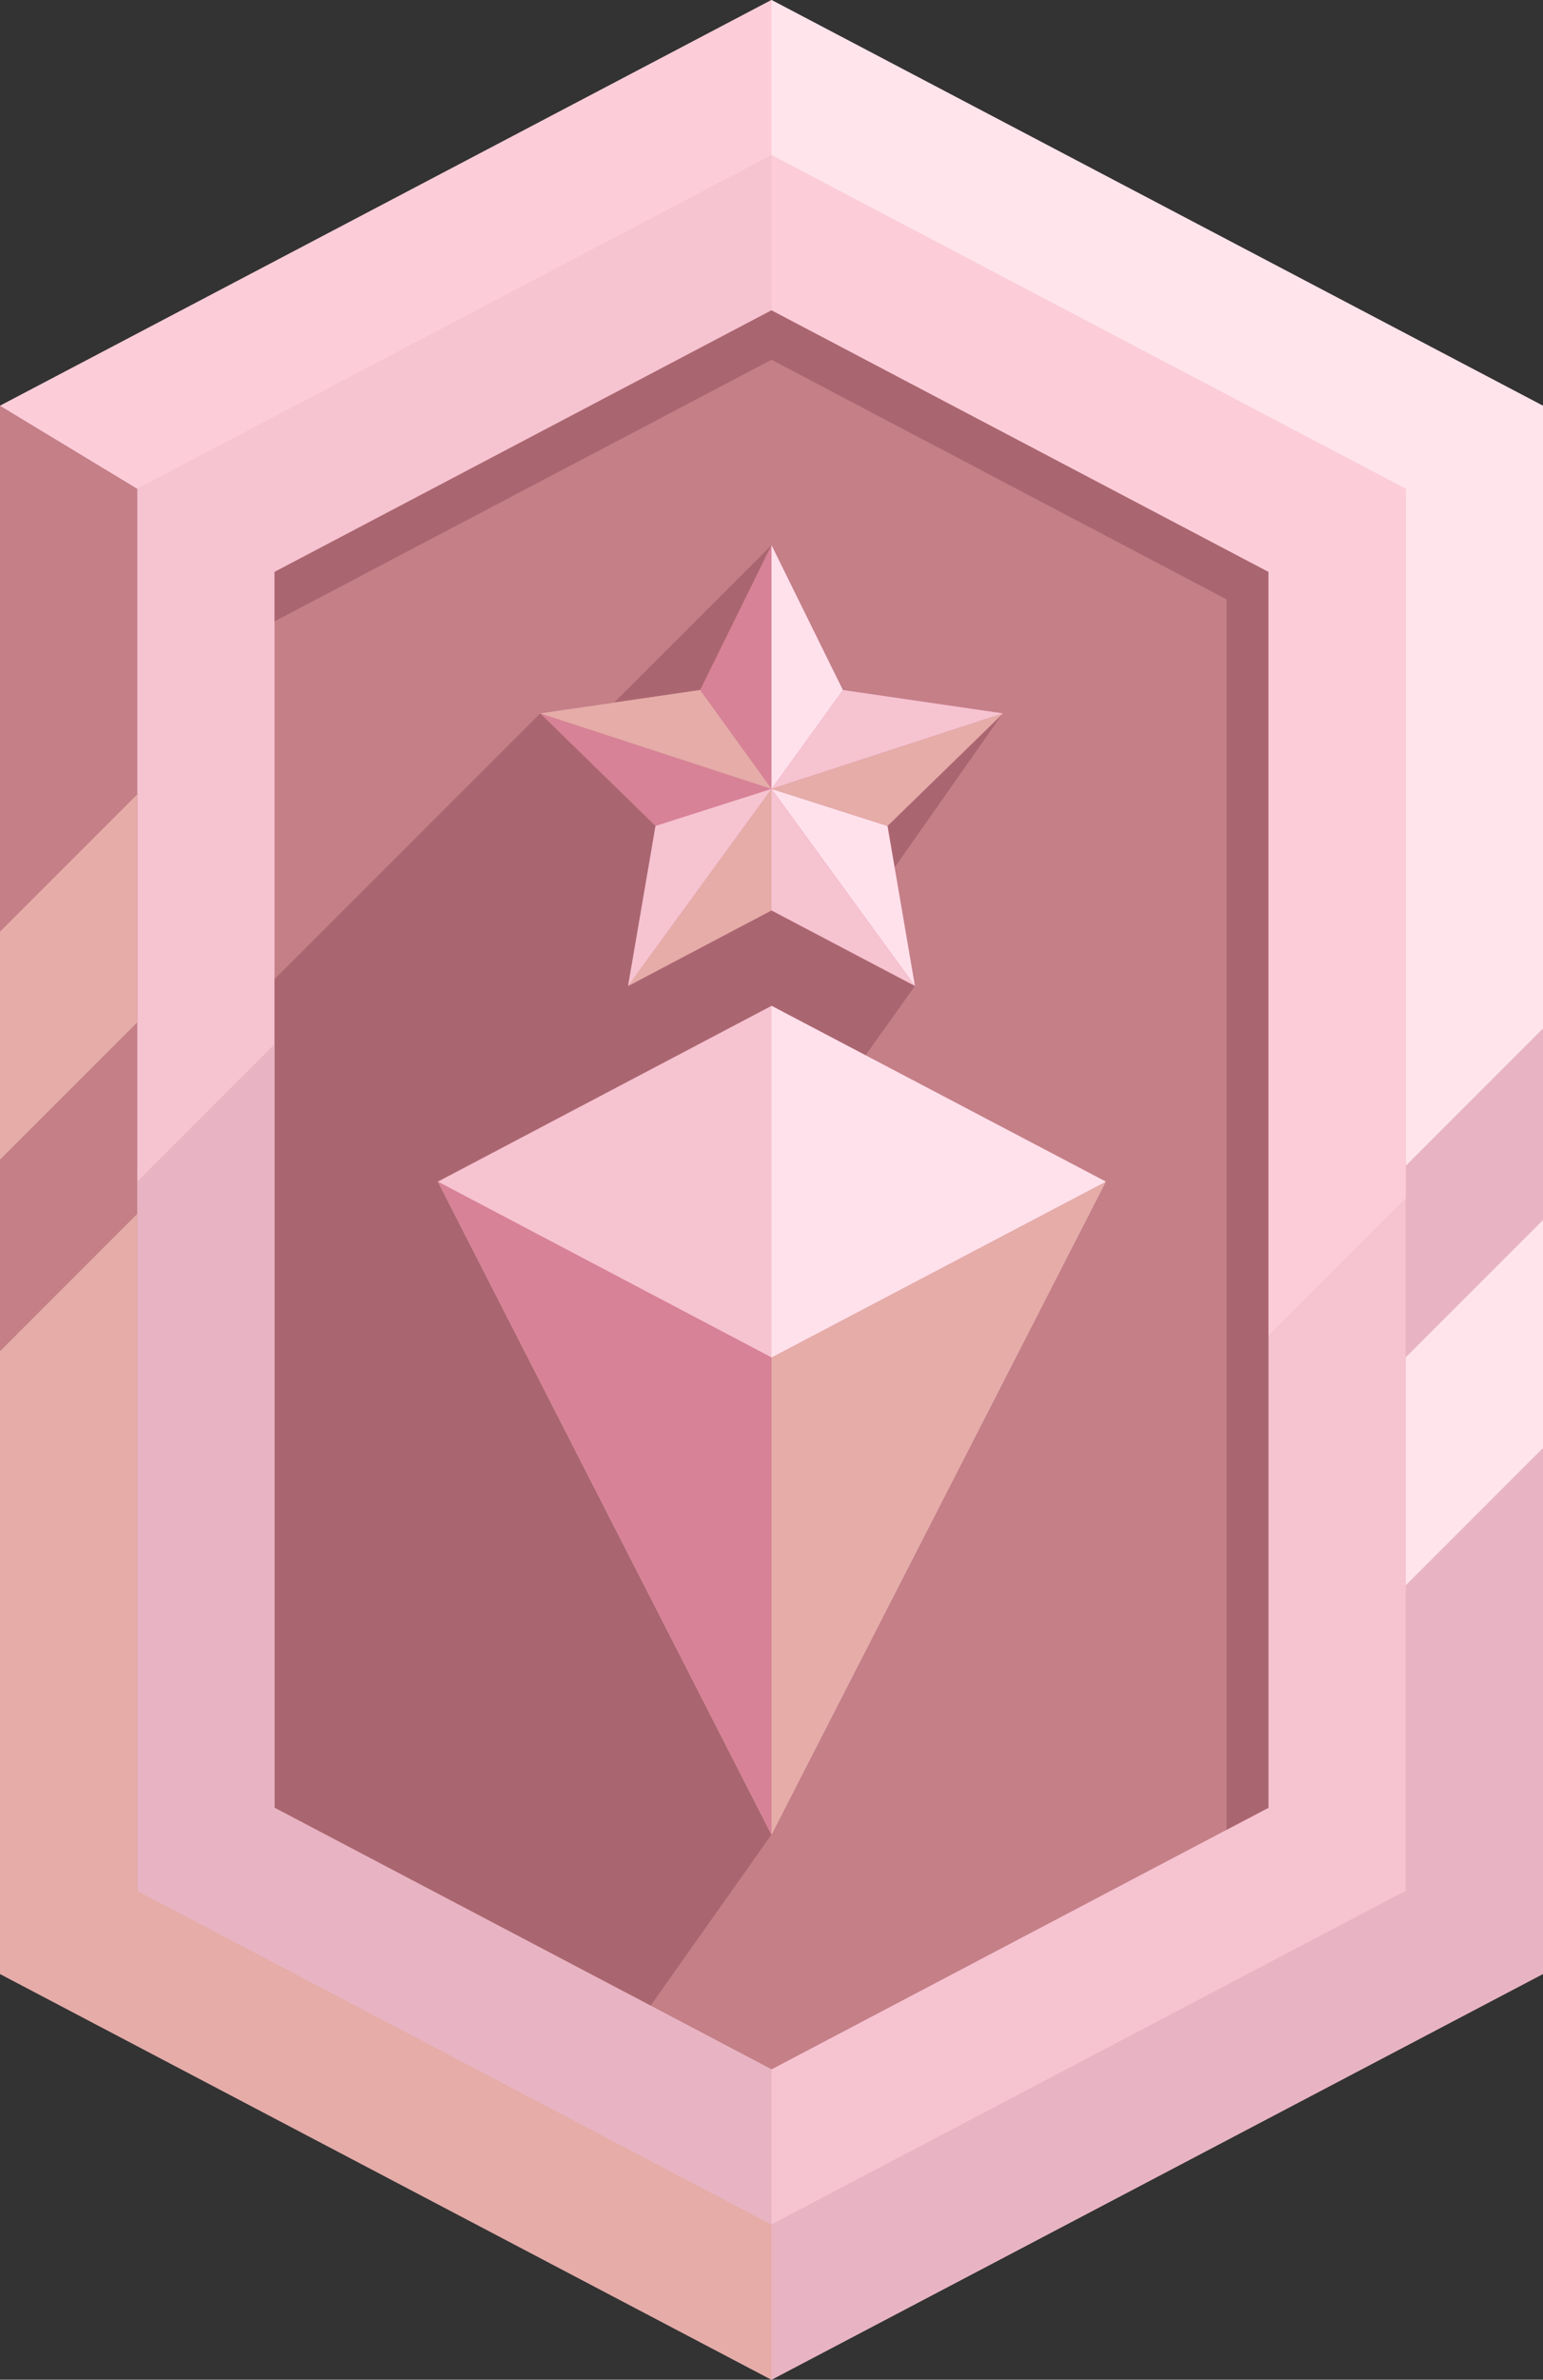 <?xml version="1.0" encoding="UTF-8"?>
<svg id="Badge" xmlns="http://www.w3.org/2000/svg" version="1.1" viewBox="0 0 224.8 346.6">
  <rect x="0" y="0" width="224.8" height="346.6" fill="#333333" stroke="none"/>
  <defs>
    <style>
      .cls-1 {
        fill: #fccdd9;
      }

      .cls-1, .cls-2, .cls-3, .cls-4, .cls-5, .cls-6, .cls-7, .cls-8, .cls-9 {
        stroke-width: 0px;
      }

      .cls-2 {
        fill: #ffe4ec;
      }

      .cls-3 {
        fill: #c47f87;
      }

      .cls-4 {
        fill: #d78296;
      }

      .cls-5 {
        fill: #e8b4c3;
      }

      .cls-6 {
        fill: #aa6670;
      }

      .cls-7 {
        fill: #e5aca8;
      }

      .cls-8 {
        fill: #f6c3d1;
      }

      .cls-9 {
        fill: #ffe1ec;
      }
    </style>
  </defs>
  <polygon class="cls-5" points="112.4 0 0 59.1 0 287.5 112.4 346.6 224.8 287.5 224.8 59.1 112.4 0"/>
  <polygon class="cls-8" points="204.8 275.4 204.8 71.2 112.4 22.6 20 71.2 20 275.4 112.4 324 204.8 275.4"/>
  <polygon class="cls-3" points="184.8 263.3 184.8 83.3 112.4 45.2 40 83.3 40 263.3 112.4 301.4 184.8 263.3"/>
  <g>
    <polygon class="cls-2" points="112.4 0 112.4 22.6 204.8 71.2 204.8 169.8 224.8 149.8 224.8 59.1 112.4 0"/>
    <polygon class="cls-2" points="204.8 230.9 224.8 210.9 224.8 177.7 204.8 197.7 204.8 230.9"/>
  </g>
  <polygon class="cls-1" points="0 59.1 20 71.2 112.4 22.6 112.4 0 0 59.1"/>
  <polygon class="cls-5" points="204.8 275.4 224.8 287.5 112.4 346.6 112.4 324 204.8 275.4"/>
  <polygon class="cls-6" points="112.4 103.9 112.4 79.4 89.5 102.3 78.7 103.9 40 142.6 40 263.3 94.8 292.1 112.4 267.2 126.1 153.7 133.3 143.6 130.3 126.4 146.1 103.9 112.4 103.9"/>
  <g>
    <polygon class="cls-8" points="112.4 146.5 63.8 172.1 112.4 267.2 161.1 172.1 112.4 146.5"/>
    <polygon class="cls-4" points="63.8 172.1 112.4 197.7 112.4 267.2 63.8 172.1"/>
    <polygon class="cls-7" points="161.1 172.1 112.4 197.7 112.4 267.2 161.1 172.1"/>
    <polygon class="cls-9" points="112.4 197.7 112.4 146.5 161.1 172.1 112.4 197.7"/>
  </g>
  <g>
    <polygon class="cls-4" points="91.6 143.6 112.4 132.6 133.3 143.6 129.3 120.3 146.2 103.9 122.8 100.5 112.4 79.4 102 100.5 78.7 103.9 95.5 120.3 91.6 143.6"/>
    <polygon class="cls-7" points="112.4 114.9 112.4 114.9 112.4 114.9 78.7 103.9 102 100.5 112.4 114.9"/>
    <polygon class="cls-7" points="112.4 114.9 112.4 132.6 91.5 143.6 112.4 114.9"/>
    <polygon class="cls-9" points="133.3 143.6 112.4 114.9 129.3 120.3 133.3 143.6"/>
    <polygon class="cls-7" points="146.1 103.9 129.3 120.3 112.4 114.9 146.1 103.9"/>
    <polygon class="cls-8" points="146.1 103.9 112.4 114.9 112.4 114.9 122.8 100.5 146.1 103.9"/>
    <polygon class="cls-9" points="122.8 100.5 112.4 114.9 112.4 79.4 122.8 100.5"/>
    <polygon class="cls-8" points="112.4 114.9 91.5 143.6 95.5 120.3 112.4 114.9 112.4 114.9"/>
    <polygon class="cls-8" points="133.3 143.6 112.4 132.6 112.4 114.9 133.3 143.6"/>
  </g>
  <polygon class="cls-5" points="40 152.1 20 172.1 20 275.4 112.4 324 112.4 301.4 40 263.3 40 152.1"/>
  <polygon class="cls-1" points="184.8 194.5 204.8 174.5 204.8 71.2 112.4 22.6 112.4 45.2 184.8 83.3 184.8 194.5"/>
  <polygon class="cls-3" points="20 71.2 0 59.1 0 287.5 20 275.4 20 71.2"/>
  <g>
    <polygon class="cls-7" points="112.4 346.6 112.4 324 20 275.4 20 176.8 0 196.8 0 287.5 112.4 346.6"/>
    <polygon class="cls-7" points="20 115.7 0 135.7 0 168.9 20 148.9 20 115.7"/>
  </g>
  <polygon class="cls-6" points="112.4 45.2 40 83.3 40 90.5 112.4 52.4 178.7 87.3 178.7 266.5 184.8 263.3 184.8 83.3 112.4 45.2"/>
</svg>